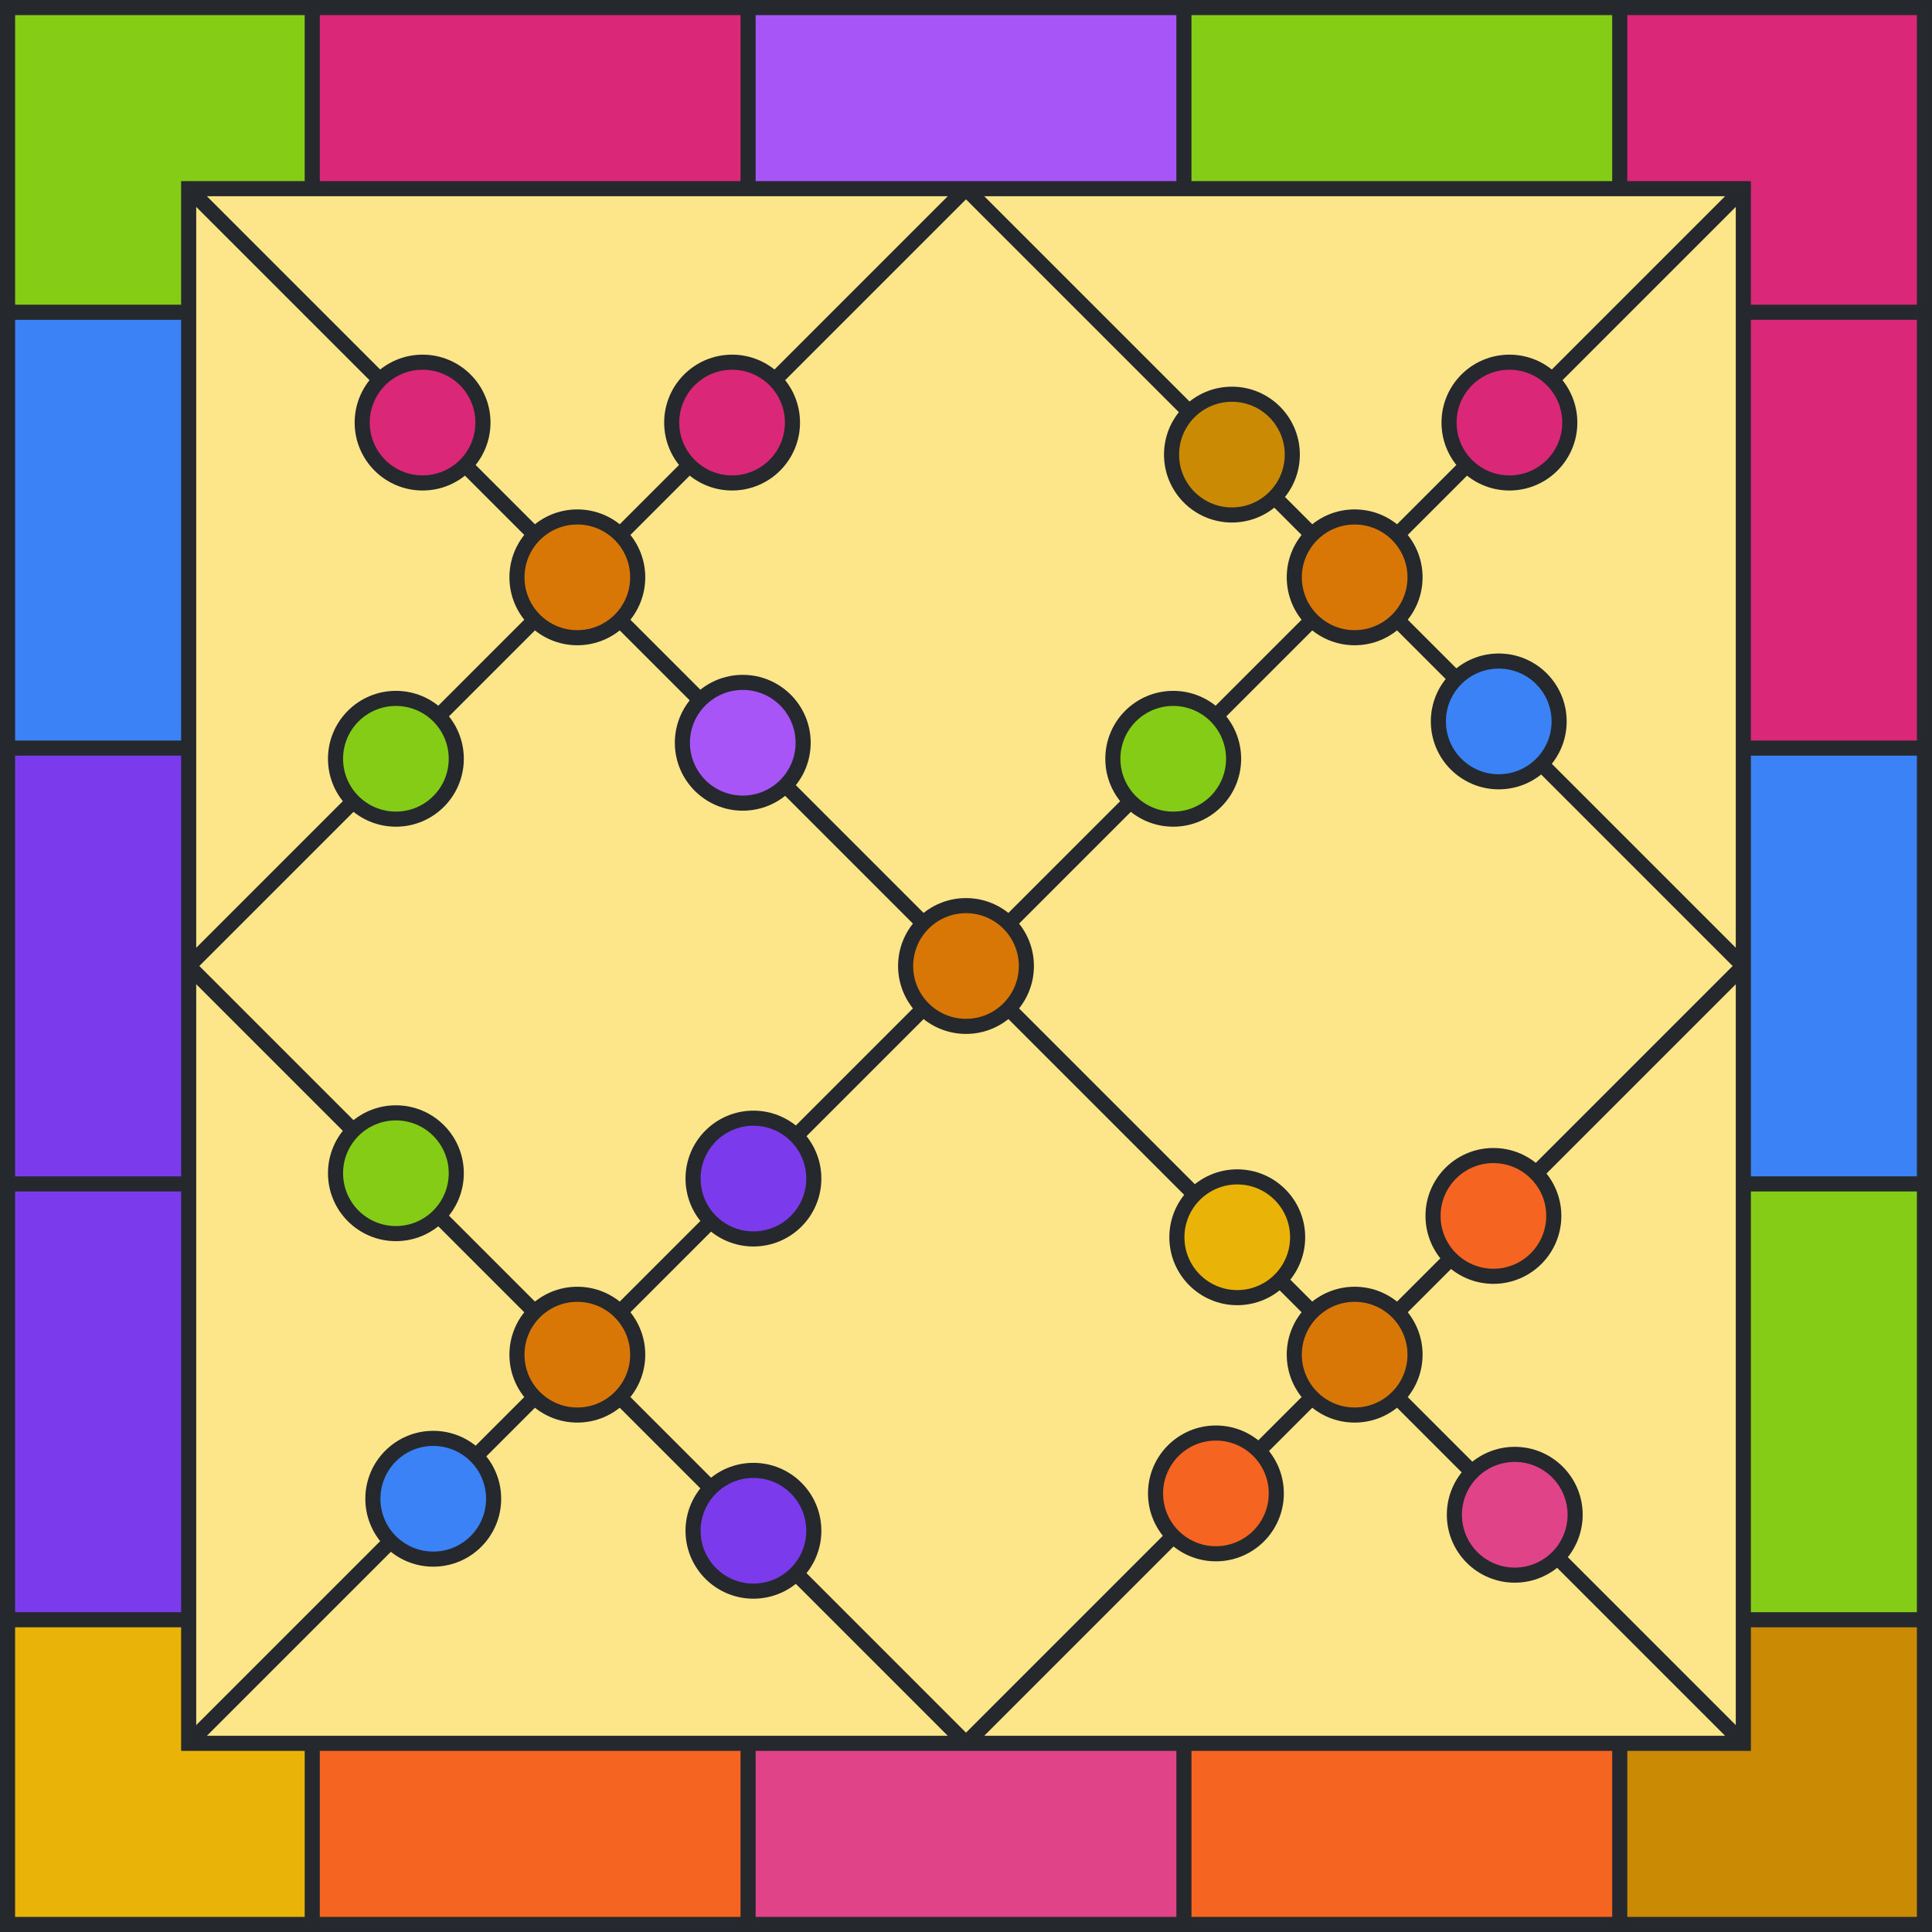 <svg viewBox="0 0 512 512" height="512" width="512" xmlns="http://www.w3.org/2000/svg" xmlns:xlink="http://www.w3.org/1999/xlink"><rect x="0" y="0" width="512" height="512" fill="#fde68a"></rect><path d="M 82.75 25 L 198.25 25" stroke-width="50" stroke="#DB2777" fill="none"></path><path d="M 198.25 25 L 313.75 25" stroke-width="50" stroke="#A855F7" fill="none"></path><path d="M 313.75 25 L 429.25 25" stroke-width="50" stroke="#84CC16" fill="none"></path><path d="M 429.25 25 L 487 25 L 487 82.75" stroke-width="50" stroke="#DB2777" fill="none"></path><path d="M 487 82.75 L 487 198.25" stroke-width="50" stroke="#DB2777" fill="none"></path><path d="M 487 198.25 L 487 313.75" stroke-width="50" stroke="#3B82F6" fill="none"></path><path d="M 487 313.75 L 487 429.25" stroke-width="50" stroke="#84CC16" fill="none"></path><path d="M 487 429.25 L 487 487 L 429.25 487" stroke-width="50" stroke="#CA8A04" fill="none"></path><path d="M 429.25 487 L 313.75 487" stroke-width="50" stroke="#F56420" fill="none"></path><path d="M 313.75 487 L 198.25 487" stroke-width="50" stroke="#E14389" fill="none"></path><path d="M 198.25 487 L 82.75 487" stroke-width="50" stroke="#F56420" fill="none"></path><path d="M 82.75 487 L 25 487 L 25 429.25" stroke-width="50" stroke="#EAB308" fill="none"></path><path d="M 25 429.25 L 25 313.75" stroke-width="50" stroke="#7C3AED" fill="none"></path><path d="M 25 313.75 L 25 198.25" stroke-width="50" stroke="#7C3AED" fill="none"></path><path d="M 25 198.25 L 25 82.75" stroke-width="50" stroke="#3B82F6" fill="none"></path><path d="M 25 82.75 L 25 25 L 82.75 25" stroke-width="50" stroke="#84CC16" fill="none"></path><line x1="82.75" y1="0" x2="82.75" y2="50" stroke-width="4" stroke="#25282c"></line><line x1="198.25" y1="0" x2="198.25" y2="50" stroke-width="4" stroke="#25282c"></line><line x1="313.75" y1="0" x2="313.75" y2="50" stroke-width="4" stroke="#25282c"></line><line x1="429.25" y1="0" x2="429.25" y2="50" stroke-width="4" stroke="#25282c"></line><line x1="82.75" y1="462" x2="82.75" y2="512" stroke-width="4" stroke="#25282c"></line><line x1="198.25" y1="462" x2="198.25" y2="512" stroke-width="4" stroke="#25282c"></line><line x1="313.75" y1="462" x2="313.75" y2="512" stroke-width="4" stroke="#25282c"></line><line x1="429.25" y1="462" x2="429.25" y2="512" stroke-width="4" stroke="#25282c"></line><line x1="0" y1="82.75" x2="50" y2="82.75" stroke-width="4" stroke="#25282c"></line><line x1="0" y1="198.25" x2="50" y2="198.25" stroke-width="4" stroke="#25282c"></line><line x1="0" y1="313.75" x2="50" y2="313.75" stroke-width="4" stroke="#25282c"></line><line x1="0" y1="429.25" x2="50" y2="429.25" stroke-width="4" stroke="#25282c"></line><line x1="462" y1="82.75" x2="512" y2="82.75" stroke-width="4" stroke="#25282c"></line><line x1="462" y1="198.25" x2="512" y2="198.25" stroke-width="4" stroke="#25282c"></line><line x1="462" y1="313.75" x2="512" y2="313.75" stroke-width="4" stroke="#25282c"></line><line x1="462" y1="429.25" x2="512" y2="429.25" stroke-width="4" stroke="#25282c"></line><rect x="2" y="2" width="508" height="508" stroke-width="4" stroke="#25282c" fill="none"></rect><rect x="50" y="50" width="412" height="412" stroke-width="4" stroke="#25282c" fill="none"></rect><line x1="50" y1="50" x2="462" y2="462" stroke-width="4" stroke="#25282c"></line><line x1="50" y1="462" x2="462" y2="50" stroke-width="4" stroke="#25282c"></line><line x1="50" y1="256" x2="256" y2="50" stroke-width="4" stroke="#25282c"></line><line x1="256" y1="462" x2="462" y2="256" stroke-width="4" stroke="#25282c"></line><line x1="50" y1="256" x2="256" y2="462" stroke-width="4" stroke="#25282c"></line><line x1="256" y1="50" x2="462" y2="256" stroke-width="4" stroke="#25282c"></line><circle cx="194.012" cy="111.988" r="16" fill="#DB2777" stroke-width="4" stroke="#25282c"></circle><circle cx="196.841" cy="196.841" r="16" fill="#A855F7" stroke-width="4" stroke="#25282c"></circle><circle cx="104.917" cy="201.083" r="16" fill="#84CC16" stroke-width="4" stroke="#25282c"></circle><circle cx="111.988" cy="111.988" r="16" fill="#DB2777" stroke-width="4" stroke="#25282c"></circle><circle cx="400.012" cy="111.988" r="16" fill="#DB2777" stroke-width="4" stroke="#25282c"></circle><circle cx="397.184" cy="191.184" r="16" fill="#3B82F6" stroke-width="4" stroke="#25282c"></circle><circle cx="310.917" cy="201.083" r="16" fill="#84CC16" stroke-width="4" stroke="#25282c"></circle><circle cx="326.473" cy="120.473" r="16" fill="#CA8A04" stroke-width="4" stroke="#25282c"></circle><circle cx="395.77" cy="322.23" r="16" fill="#F56420" stroke-width="4" stroke="#25282c"></circle><circle cx="401.426" cy="401.426" r="16" fill="#E14389" stroke-width="4" stroke="#25282c"></circle><circle cx="322.23" cy="395.77" r="16" fill="#F56420" stroke-width="4" stroke="#25282c"></circle><circle cx="327.887" cy="327.887" r="16" fill="#EAB308" stroke-width="4" stroke="#25282c"></circle><circle cx="199.669" cy="312.331" r="16" fill="#7C3AED" stroke-width="4" stroke="#25282c"></circle><circle cx="199.669" cy="405.669" r="16" fill="#7C3AED" stroke-width="4" stroke="#25282c"></circle><circle cx="114.816" cy="397.184" r="16" fill="#3B82F6" stroke-width="4" stroke="#25282c"></circle><circle cx="104.917" cy="310.917" r="16" fill="#84CC16" stroke-width="4" stroke="#25282c"></circle><circle r="16" cx="153" cy="153" stroke-width="4" stroke="#25282c" fill="#d97706"></circle><circle r="16" cx="359" cy="153" stroke-width="4" stroke="#25282c" fill="#d97706"></circle><circle r="16" cx="359" cy="359" stroke-width="4" stroke="#25282c" fill="#d97706"></circle><circle r="16" cx="153" cy="359" stroke-width="4" stroke="#25282c" fill="#d97706"></circle><circle r="16" cx="256" cy="256" stroke-width="4" stroke="#25282c" fill="#d97706"></circle></svg>